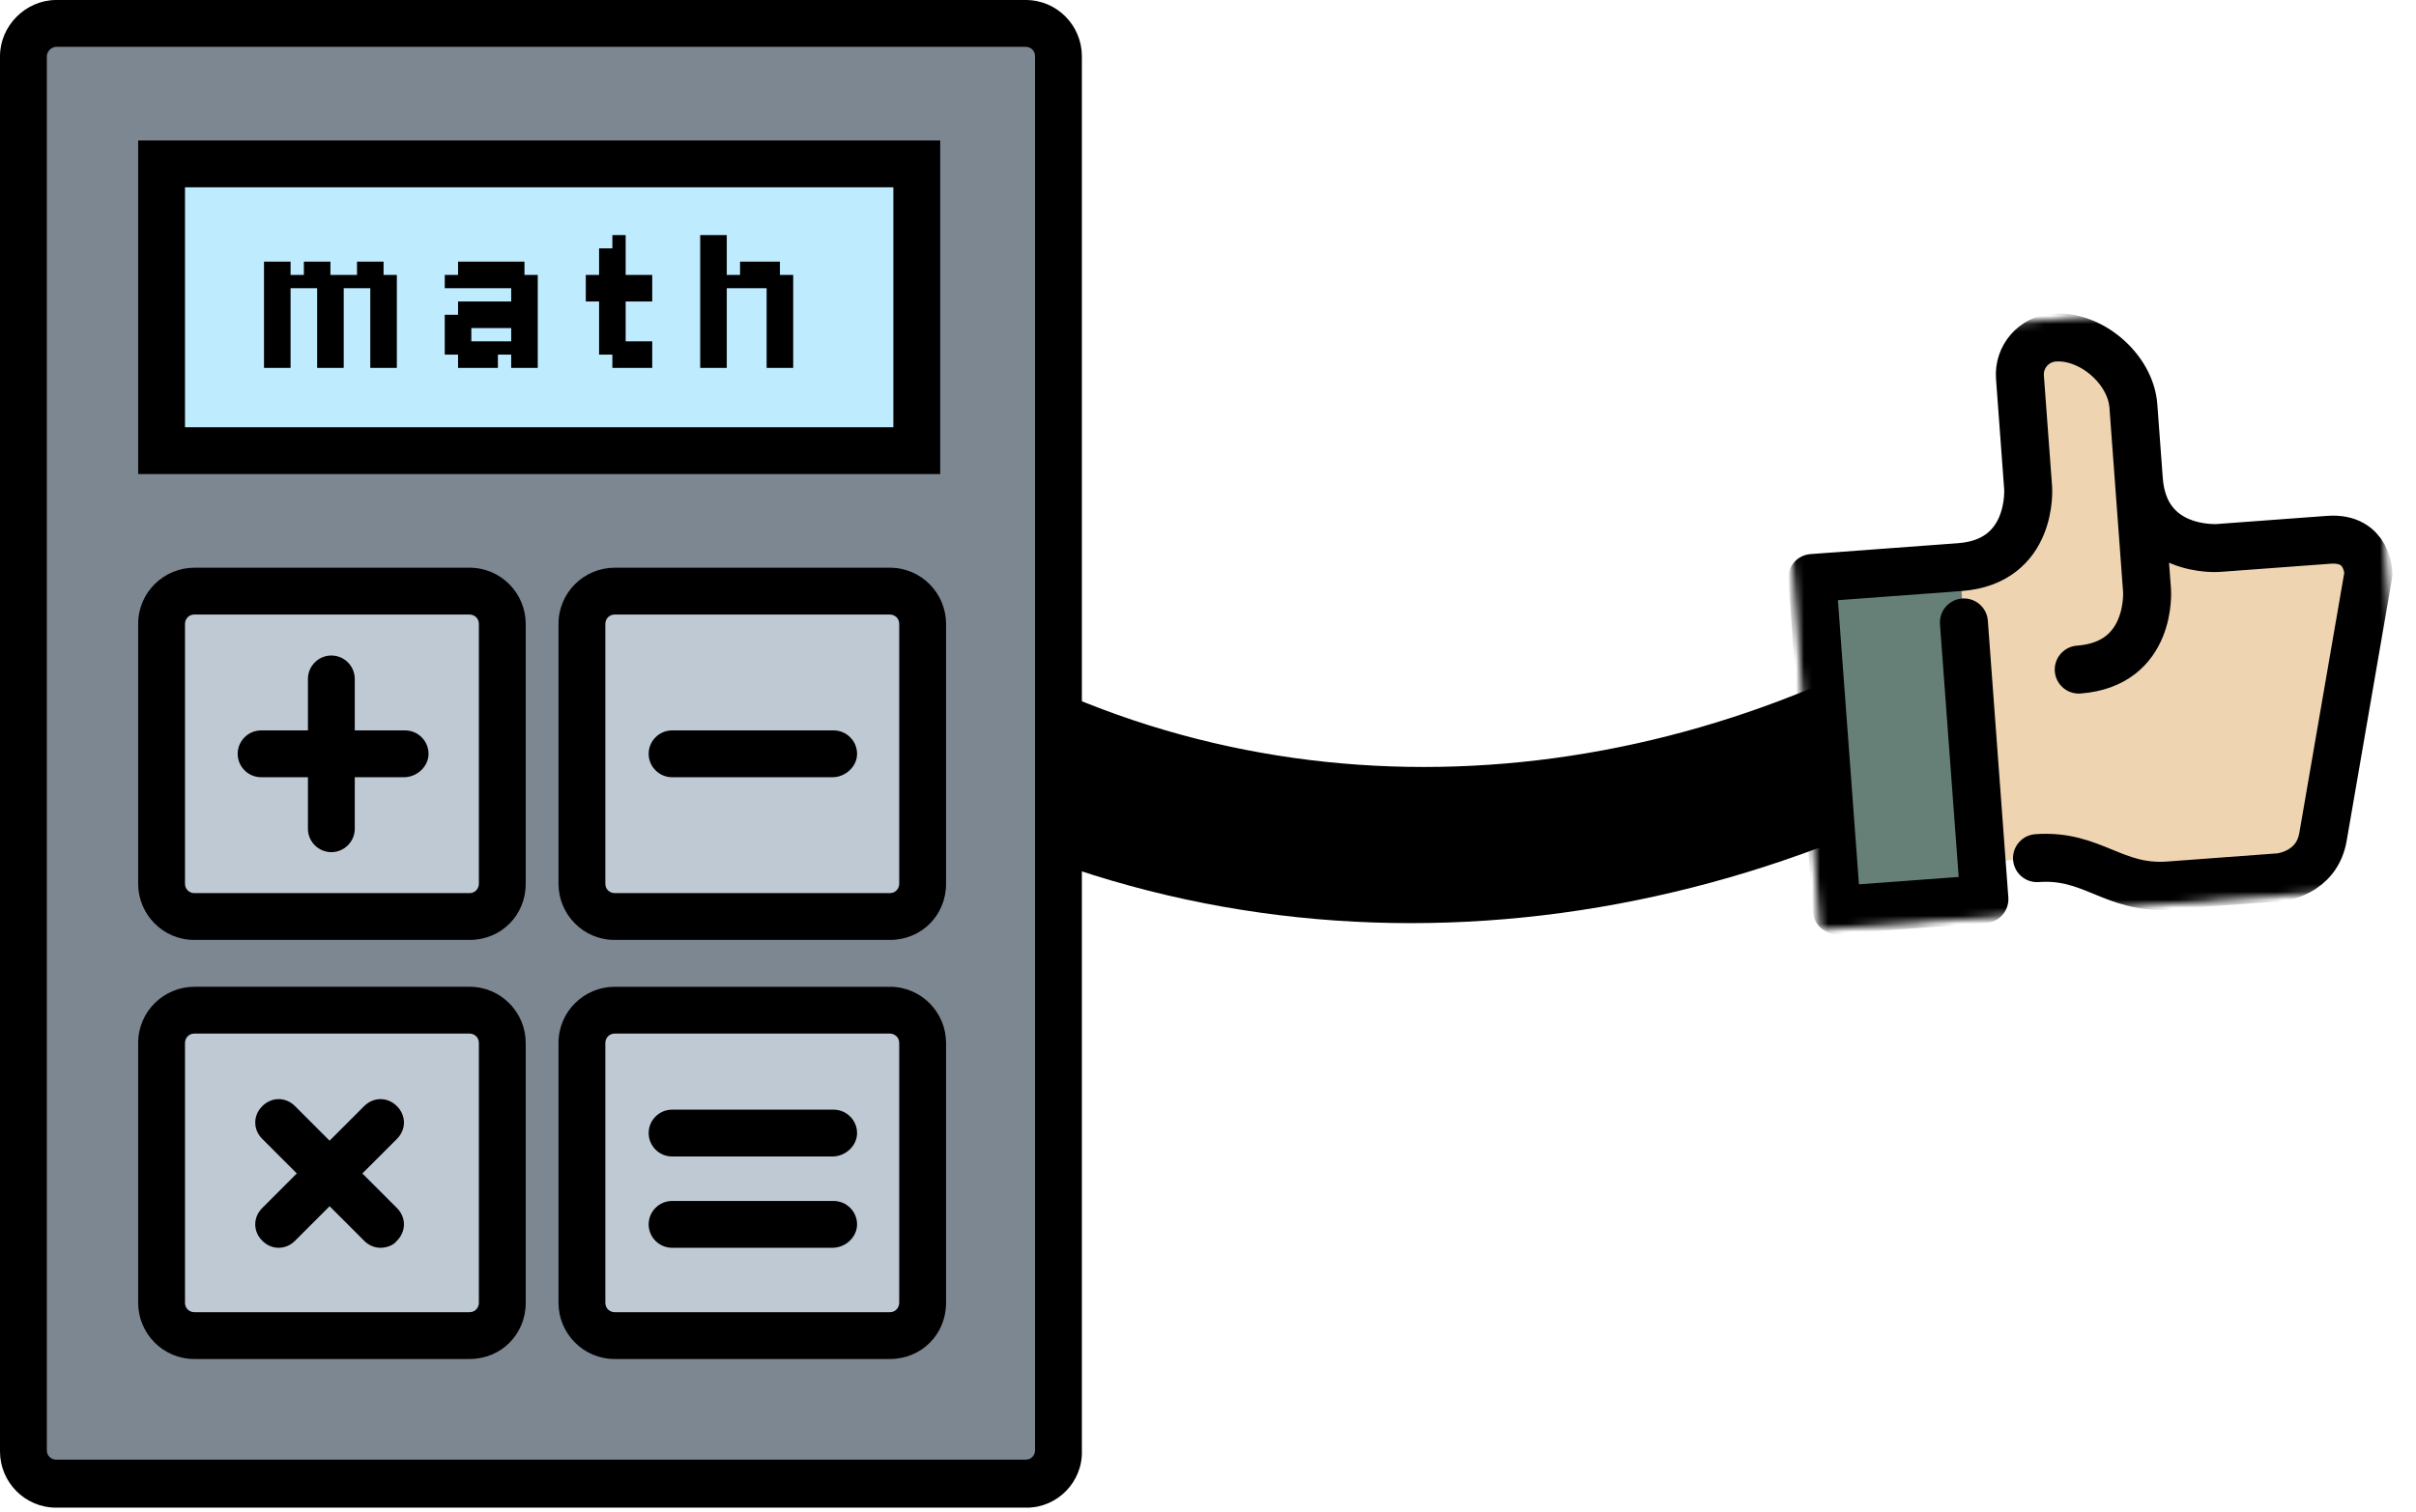<svg width="302" height="189" viewBox="0 0 302 189" fill="none" xmlns="http://www.w3.org/2000/svg">
<path d="M128.157 84.528C123.562 82.294 117.733 84.456 115.144 89.358C112.556 94.258 114.181 100.051 118.773 102.294C165.603 125.11 221.171 117.162 263.853 86.417C268.332 83.194 269.707 77.078 266.917 72.761C264.133 68.434 258.242 67.547 253.767 70.773C216.766 97.397 168.677 104.291 128.157 84.528Z" fill="black"/>
<mask id="mask0_1385_1220" style="mask-type:luminance" maskUnits="userSpaceOnUse" x="222" y="37" width="80" height="80">
<path d="M295.798 37L222 42.464L227.464 116.262L301.262 110.798L295.798 37Z" fill="white"/>
</mask>
<g mask="url(#mask0_1385_1220)">
<path d="M267.573 62.929C269.836 69.069 277.262 68.519 277.262 68.519L291.099 67.495C296.058 67.128 296.053 71.766 296.053 71.766L290.372 104.65C289.578 109.274 284.948 109.689 284.948 109.689L271.111 110.714C264.192 111.226 261.544 106.784 254.626 107.296L247.707 107.809L244.975 70.91C254.2 70.227 253.517 61.002 253.517 61.002L252.493 47.165C252.305 44.628 254.227 42.399 256.764 42.211C261.376 41.869 266.33 46.14 266.671 50.753L267.573 62.929Z" fill="#EFD4B2"/>
<path d="M247.707 107.806L248.049 112.419L229.599 113.785L226.526 72.273L244.975 70.907L247.707 107.806Z" fill="#668077"/>
<path d="M267.354 59.976C268.037 69.201 277.262 68.517 277.262 68.517L291.099 67.493C296.048 67.127 296.053 71.764 296.053 71.764L290.372 104.648C289.571 109.28 284.948 109.687 284.948 109.687L271.115 110.712C264.197 111.224 261.544 106.782 254.626 107.295M245.488 77.826L248.049 112.419L229.599 113.785L226.526 72.274L244.975 70.908C254.2 70.225 253.517 61 253.517 61L252.493 47.163C252.304 44.617 254.218 42.398 256.764 42.209C261.376 41.868 266.33 46.139 266.671 50.751L268.379 73.813C268.379 73.813 269.066 83.037 259.842 83.72" stroke="black" stroke-width="6" stroke-linecap="round" stroke-linejoin="round"/>
</g>
<path d="M7.025 2.928H128.209C130.551 2.928 132.307 4.83 132.307 7.026V181.337C132.307 183.679 130.404 185.435 128.209 185.435H7.025C4.683 185.435 2.927 183.532 2.927 181.337V7.026C2.927 4.83 4.83 2.928 7.025 2.928Z" fill="#7D8792"/>
<path d="M128.355 188.508H7.025C3.074 188.508 -1.8409e-07 185.288 0 181.483V7.025C0 3.22 3.22 0 7.025 0H128.209C132.16 0 135.234 3.22 135.234 7.025V181.336C135.38 185.288 132.16 188.508 128.355 188.508ZM7.025 5.854C6.44 5.854 5.854 6.44 5.854 7.025V181.336C5.854 182.068 6.44 182.507 7.025 182.507H128.209C128.941 182.507 129.38 181.922 129.38 181.336V7.025C129.38 6.293 128.794 5.854 128.209 5.854H7.025Z" fill="black"/>
<path d="M20.197 20.489H114.598V56.347H20.197V20.489Z" fill="#BFEBFF"/>
<path d="M117.525 59.275H17.27V17.564H117.525V59.275ZM23.124 53.421H111.67V23.418H23.124V53.421Z" fill="black"/>
<path d="M24.295 73.909H58.689C61.031 73.909 62.787 75.812 62.787 78.007V110.498C62.787 112.84 60.885 114.596 58.689 114.596H24.295C21.954 114.596 20.197 112.694 20.197 110.498V78.007C20.197 75.812 21.954 73.909 24.295 73.909Z" fill="#BEC9D4"/>
<path d="M58.689 117.525H24.295C20.344 117.525 17.27 114.305 17.27 110.5V78.008C17.27 74.057 20.49 70.983 24.295 70.983H58.689C62.641 70.983 65.714 74.203 65.714 78.008V110.5C65.714 114.451 62.641 117.525 58.689 117.525ZM24.295 76.838C23.564 76.838 23.124 77.423 23.124 78.008V110.5C23.124 111.232 23.71 111.671 24.295 111.671H58.689C59.421 111.671 59.86 111.085 59.86 110.5V78.008C59.86 77.277 59.275 76.838 58.689 76.838H24.295Z" fill="black"/>
<path d="M76.838 73.909H111.231C113.573 73.909 115.329 75.812 115.329 78.007V110.498C115.329 112.84 113.427 114.596 111.231 114.596H76.838C74.496 114.596 72.74 112.694 72.74 110.498V78.007C72.74 75.812 74.496 73.909 76.838 73.909Z" fill="#BEC9D4"/>
<path d="M111.231 117.525H76.838C72.886 117.525 69.812 114.305 69.812 110.5V78.008C69.812 74.057 73.032 70.983 76.838 70.983H111.231C115.183 70.983 118.257 74.203 118.257 78.008V110.5C118.257 114.451 115.183 117.525 111.231 117.525ZM76.838 76.838C76.106 76.838 75.667 77.423 75.667 78.008V110.5C75.667 111.232 76.252 111.671 76.838 111.671H111.231C111.963 111.671 112.402 111.085 112.402 110.5V78.008C112.402 77.277 111.817 76.838 111.231 76.838H76.838Z" fill="black"/>
<path d="M76.838 126.306H111.231C113.573 126.306 115.329 128.208 115.329 130.404V162.895C115.329 165.237 113.427 166.993 111.231 166.993H76.838C74.496 166.993 72.74 165.09 72.74 162.895V130.404C72.74 128.208 74.496 126.306 76.838 126.306Z" fill="#BEC9D4"/>
<path d="M111.231 169.922H76.838C72.886 169.922 69.812 166.703 69.812 162.897V130.406C69.812 126.454 73.032 123.381 76.838 123.381H111.231C115.183 123.381 118.257 126.601 118.257 130.406V162.897C118.257 166.849 115.183 169.922 111.231 169.922ZM76.838 129.235C76.106 129.235 75.667 129.821 75.667 130.406V162.897C75.667 163.629 76.252 164.068 76.838 164.068H111.231C111.963 164.068 112.402 163.483 112.402 162.897V130.406C112.402 129.674 111.817 129.235 111.231 129.235H76.838Z" fill="black"/>
<path d="M24.295 126.306H58.689C61.031 126.306 62.787 128.208 62.787 130.404V162.895C62.787 165.237 60.885 166.993 58.689 166.993H24.295C21.954 166.993 20.197 165.09 20.197 162.895V130.404C20.197 128.208 21.954 126.306 24.295 126.306Z" fill="#BEC9D4"/>
<path d="M58.689 169.922H24.295C20.344 169.922 17.27 166.702 17.27 162.896V130.405C17.27 126.453 20.49 123.38 24.295 123.38H58.689C62.641 123.38 65.714 126.6 65.714 130.405V162.896C65.714 166.848 62.641 169.922 58.689 169.922ZM24.295 129.234C23.564 129.234 23.124 129.82 23.124 130.405V162.896C23.124 163.628 23.71 164.067 24.295 164.067H58.689C59.421 164.067 59.86 163.482 59.86 162.896V130.405C59.86 129.673 59.275 129.234 58.689 129.234H24.295ZM41.419 106.549C39.809 106.549 38.492 105.232 38.492 103.622V84.888C38.492 83.278 39.809 81.961 41.419 81.961C43.029 81.961 44.346 83.278 44.346 84.888V103.622C44.346 105.232 43.029 106.549 41.419 106.549Z" fill="black"/>
<path d="M50.493 97.18H32.638C31.028 97.18 29.71 95.863 29.71 94.253C29.71 92.643 31.028 91.326 32.638 91.326H50.64C52.249 91.326 53.567 92.643 53.567 94.253C53.567 95.863 52.103 97.18 50.493 97.18Z" fill="black"/>
<path d="M47.566 156.016C46.834 156.016 46.102 155.723 45.517 155.138L32.784 142.405C31.613 141.234 31.613 139.478 32.784 138.307C33.955 137.136 35.711 137.136 36.882 138.307L49.615 151.04C50.786 152.211 50.786 153.967 49.615 155.138C49.176 155.723 48.298 156.016 47.566 156.016Z" fill="black"/>
<path d="M34.833 156.016C34.101 156.016 33.369 155.723 32.784 155.138C31.613 153.967 31.613 152.211 32.784 151.04L45.517 138.307C46.688 137.136 48.444 137.136 49.615 138.307C50.786 139.478 50.786 141.234 49.615 142.405L36.882 155.138C36.297 155.723 35.565 156.016 34.833 156.016Z" fill="black"/>
<path d="M104.06 97.18H84.009C82.399 97.18 81.082 95.863 81.082 94.253C81.082 92.643 82.399 91.326 84.009 91.326H104.206C105.816 91.326 107.133 92.643 107.133 94.253C107.133 95.863 105.67 97.18 104.06 97.18Z" fill="black"/>
<path d="M104.06 144.6H84.009C82.399 144.6 81.082 143.283 81.082 141.673C81.082 140.063 82.399 138.746 84.009 138.746H104.206C105.816 138.746 107.133 140.063 107.133 141.673C107.133 143.283 105.67 144.6 104.06 144.6Z" fill="black"/>
<path d="M104.06 156.016H84.009C82.399 156.016 81.082 154.699 81.082 153.089C81.082 151.479 82.399 150.162 84.009 150.162H104.206C105.816 150.162 107.133 151.479 107.133 153.089C107.133 154.699 105.67 156.016 104.06 156.016Z" fill="black"/>
<path d="M33 34.375H34.661V36.036H33V34.375ZM33 32.714H34.661V34.375H33V32.714ZM34.661 32.714H36.321V34.375H34.661V32.714ZM34.661 34.375H36.321V36.036H34.661V34.375ZM34.661 36.036H36.321V37.696H34.661V36.036ZM34.661 37.696H36.321V39.357H34.661V37.696ZM34.661 39.357H36.321V41.018H34.661V39.357ZM33 39.357H34.661V41.018H33V39.357ZM33 37.696H34.661V39.357H33V37.696ZM33 36.036H34.661V37.696H33V36.036ZM33 41.018H34.661V42.679H33V41.018ZM34.661 41.018H36.321V42.679H34.661V41.018ZM34.661 42.679H36.321V44.339H34.661V42.679ZM34.661 44.339H36.321V46H34.661V44.339ZM33 44.339H34.661V46H33V44.339ZM33 42.679H34.661V44.339H33V42.679ZM39.643 44.339H41.304V46H39.643V44.339ZM41.304 44.339H42.964V46H41.304V44.339ZM41.304 42.679H42.964V44.339H41.304V42.679ZM41.304 41.018H42.964V42.679H41.304V41.018ZM41.304 39.357H42.964V41.018H41.304V39.357ZM41.304 37.696H42.964V39.357H41.304V37.696ZM41.304 36.036H42.964V37.696H41.304V36.036ZM41.304 34.375H42.964V36.036H41.304V34.375ZM39.643 37.696H41.304V39.357H39.643V37.696ZM39.643 39.357H41.304V41.018H39.643V39.357ZM39.643 41.018H41.304V42.679H39.643V41.018ZM39.643 42.679H41.304V44.339H39.643V42.679ZM39.643 36.036H41.304V37.696H39.643V36.036ZM36.321 34.375H37.982V36.036H36.321V34.375ZM37.982 34.375H39.643V36.036H37.982V34.375ZM39.643 32.714H41.304V34.375H39.643V32.714ZM39.643 34.375H41.304V36.036H39.643V34.375ZM37.982 32.714H39.643V34.375H37.982V32.714ZM46.286 44.339H47.946V46H46.286V44.339ZM47.946 44.339H49.607V46H47.946V44.339ZM47.946 42.679H49.607V44.339H47.946V42.679ZM47.946 41.018H49.607V42.679H47.946V41.018ZM47.946 39.357H49.607V41.018H47.946V39.357ZM47.946 37.696H49.607V39.357H47.946V37.696ZM47.946 36.036H49.607V37.696H47.946V36.036ZM47.946 34.375H49.607V36.036H47.946V34.375ZM46.286 37.696H47.946V39.357H46.286V37.696ZM46.286 39.357H47.946V41.018H46.286V39.357ZM46.286 41.018H47.946V42.679H46.286V41.018ZM46.286 42.679H47.946V44.339H46.286V42.679ZM46.286 36.036H47.946V37.696H46.286V36.036ZM42.964 34.375H44.625V36.036H42.964V34.375ZM44.625 34.375H46.286V36.036H44.625V34.375ZM46.286 32.714H47.946V34.375H46.286V32.714ZM46.286 34.375H47.946V36.036H46.286V34.375ZM44.625 32.714H46.286V34.375H44.625V32.714ZM65.559 46H63.898V44.339H65.559V46ZM65.559 44.339H63.898V42.679H65.559V44.339ZM63.898 44.339H62.238V42.679H63.898V44.339ZM62.238 46H60.577V44.339H62.238V46ZM60.577 46H58.916V44.339H60.577V46ZM58.916 46H57.256V44.339H58.916V46ZM58.916 44.339H57.256V42.679H58.916V44.339ZM60.577 44.339H58.916V42.679H60.577V44.339ZM57.256 44.339H55.595V42.679H57.256V44.339ZM57.256 42.679H55.595V41.018H57.256V42.679ZM57.256 36.036H55.595V34.375H57.256V36.036ZM58.916 36.036H57.256V34.375H58.916V36.036ZM58.916 42.679H57.256V41.018H58.916V42.679ZM60.577 36.036H58.916V34.375H60.577V36.036ZM58.916 34.375H57.256V32.714H58.916V34.375ZM60.577 34.375H58.916V32.714H60.577V34.375ZM62.238 34.375H60.577V32.714H62.238V34.375ZM63.898 34.375H62.238V32.714H63.898V34.375ZM65.559 34.375H63.898V32.714H65.559V34.375ZM65.559 36.036H63.898V34.375H65.559V36.036ZM63.898 36.036H62.238V34.375H63.898V36.036ZM65.559 37.696H63.898V36.036H65.559V37.696ZM67.22 36.036H65.559V34.375H67.22V36.036ZM67.22 37.696H65.559V36.036H67.22V37.696ZM67.22 39.357H65.559V37.696H67.22V39.357ZM67.22 41.018H65.559V39.357H67.22V41.018ZM67.22 42.679H65.559V41.018H67.22V42.679ZM67.22 44.339H65.559V42.679H67.22V44.339ZM65.559 42.679H63.898V41.018H65.559V42.679ZM65.559 41.018H63.898V39.357H65.559V41.018ZM65.559 39.357H63.898V37.696H65.559V39.357ZM62.238 36.036H60.577V34.375H62.238V36.036ZM62.238 44.339H60.577V42.679H62.238V44.339ZM65.559 44.339H67.22V46H65.559V44.339ZM62.238 37.696H63.898V39.357H62.238V37.696ZM60.577 37.696H62.238V39.357H60.577V37.696ZM58.916 37.696H60.577V39.357H58.916V37.696ZM57.256 37.696H58.916V39.357H57.256V37.696ZM55.595 39.357H57.256V41.018H55.595V39.357ZM57.256 39.357H58.916V41.018H57.256V39.357ZM62.238 39.357H63.898V41.018H62.238V39.357ZM60.577 39.357H62.238V41.018H60.577V39.357ZM58.916 39.357H60.577V41.018H58.916V39.357ZM79.868 42.679H81.528V44.339H79.868V42.679ZM79.868 44.339H81.528V46H79.868V44.339ZM78.207 44.339H79.868V46H78.207V44.339ZM78.207 42.679H79.868V44.339H78.207V42.679ZM76.546 44.339H78.207V46H76.546V44.339ZM76.546 42.679H78.207V44.339H76.546V42.679ZM74.886 42.679H76.546V44.339H74.886V42.679ZM74.886 41.018H76.546V42.679H74.886V41.018ZM74.886 39.357H76.546V41.018H74.886V39.357ZM74.886 37.696H76.546V39.357H74.886V37.696ZM74.886 36.036H76.546V37.696H74.886V36.036ZM74.886 34.375H76.546V36.036H74.886V34.375ZM76.546 39.357H78.207V41.018H76.546V39.357ZM76.546 41.018H78.207V42.679H76.546V41.018ZM76.546 37.696H78.207V39.357H76.546V37.696ZM76.546 36.036H78.207V37.696H76.546V36.036ZM76.546 29.393H78.207V31.054H76.546V29.393ZM76.546 31.054H78.207V32.714H76.546V31.054ZM76.546 32.714H78.207V34.375H76.546V32.714ZM76.546 34.375H78.207V36.036H76.546V34.375ZM74.886 32.714H76.546V34.375H74.886V32.714ZM73.225 34.375H74.886V36.036H73.225V34.375ZM78.207 34.375H79.868V36.036H78.207V34.375ZM79.868 34.375H81.528V36.036H79.868V34.375ZM74.886 31.054H76.546V32.714H74.886V31.054ZM73.225 36.036H74.886V37.696H73.225V36.036ZM78.207 36.036H79.868V37.696H78.207V36.036ZM79.868 36.036H81.528V37.696H79.868V36.036ZM87.525 34.375H89.186V36.036H87.525V34.375ZM87.525 32.714H89.186V34.375H87.525V32.714ZM89.186 32.714H90.846V34.375H89.186V32.714ZM89.186 34.375H90.846V36.036H89.186V34.375ZM89.186 36.036H90.846V37.696H89.186V36.036ZM89.186 37.696H90.846V39.357H89.186V37.696ZM89.186 39.357H90.846V41.018H89.186V39.357ZM87.525 39.357H89.186V41.018H87.525V39.357ZM87.525 37.696H89.186V39.357H87.525V37.696ZM87.525 36.036H89.186V37.696H87.525V36.036ZM87.525 41.018H89.186V42.679H87.525V41.018ZM89.186 41.018H90.846V42.679H89.186V41.018ZM89.186 42.679H90.846V44.339H89.186V42.679ZM89.186 44.339H90.846V46H89.186V44.339ZM87.525 44.339H89.186V46H87.525V44.339ZM87.525 42.679H89.186V44.339H87.525V42.679ZM95.829 44.339H97.489V46H95.829V44.339ZM97.489 44.339H99.15V46H97.489V44.339ZM97.489 42.679H99.15V44.339H97.489V42.679ZM97.489 41.018H99.15V42.679H97.489V41.018ZM97.489 39.357H99.15V41.018H97.489V39.357ZM97.489 37.696H99.15V39.357H97.489V37.696ZM97.489 36.036H99.15V37.696H97.489V36.036ZM97.489 34.375H99.15V36.036H97.489V34.375ZM95.829 37.696H97.489V39.357H95.829V37.696ZM95.829 39.357H97.489V41.018H95.829V39.357ZM95.829 41.018H97.489V42.679H95.829V41.018ZM95.829 42.679H97.489V44.339H95.829V42.679ZM95.829 36.036H97.489V37.696H95.829V36.036ZM90.846 34.375H92.507V36.036H90.846V34.375ZM92.507 34.375H94.168V36.036H92.507V34.375ZM94.168 34.375H95.829V36.036H94.168V34.375ZM94.168 32.714H95.829V34.375H94.168V32.714ZM95.829 32.714H97.489V34.375H95.829V32.714ZM95.829 34.375H97.489V36.036H95.829V34.375ZM92.507 32.714H94.168V34.375H92.507V32.714ZM87.525 29.393H89.186V31.054H87.525V29.393ZM89.186 29.393H90.846V31.054H89.186V29.393ZM89.186 31.054H90.846V32.714H89.186V31.054ZM87.525 31.054H89.186V32.714H87.525V31.054Z" fill="black"/>
</svg>

